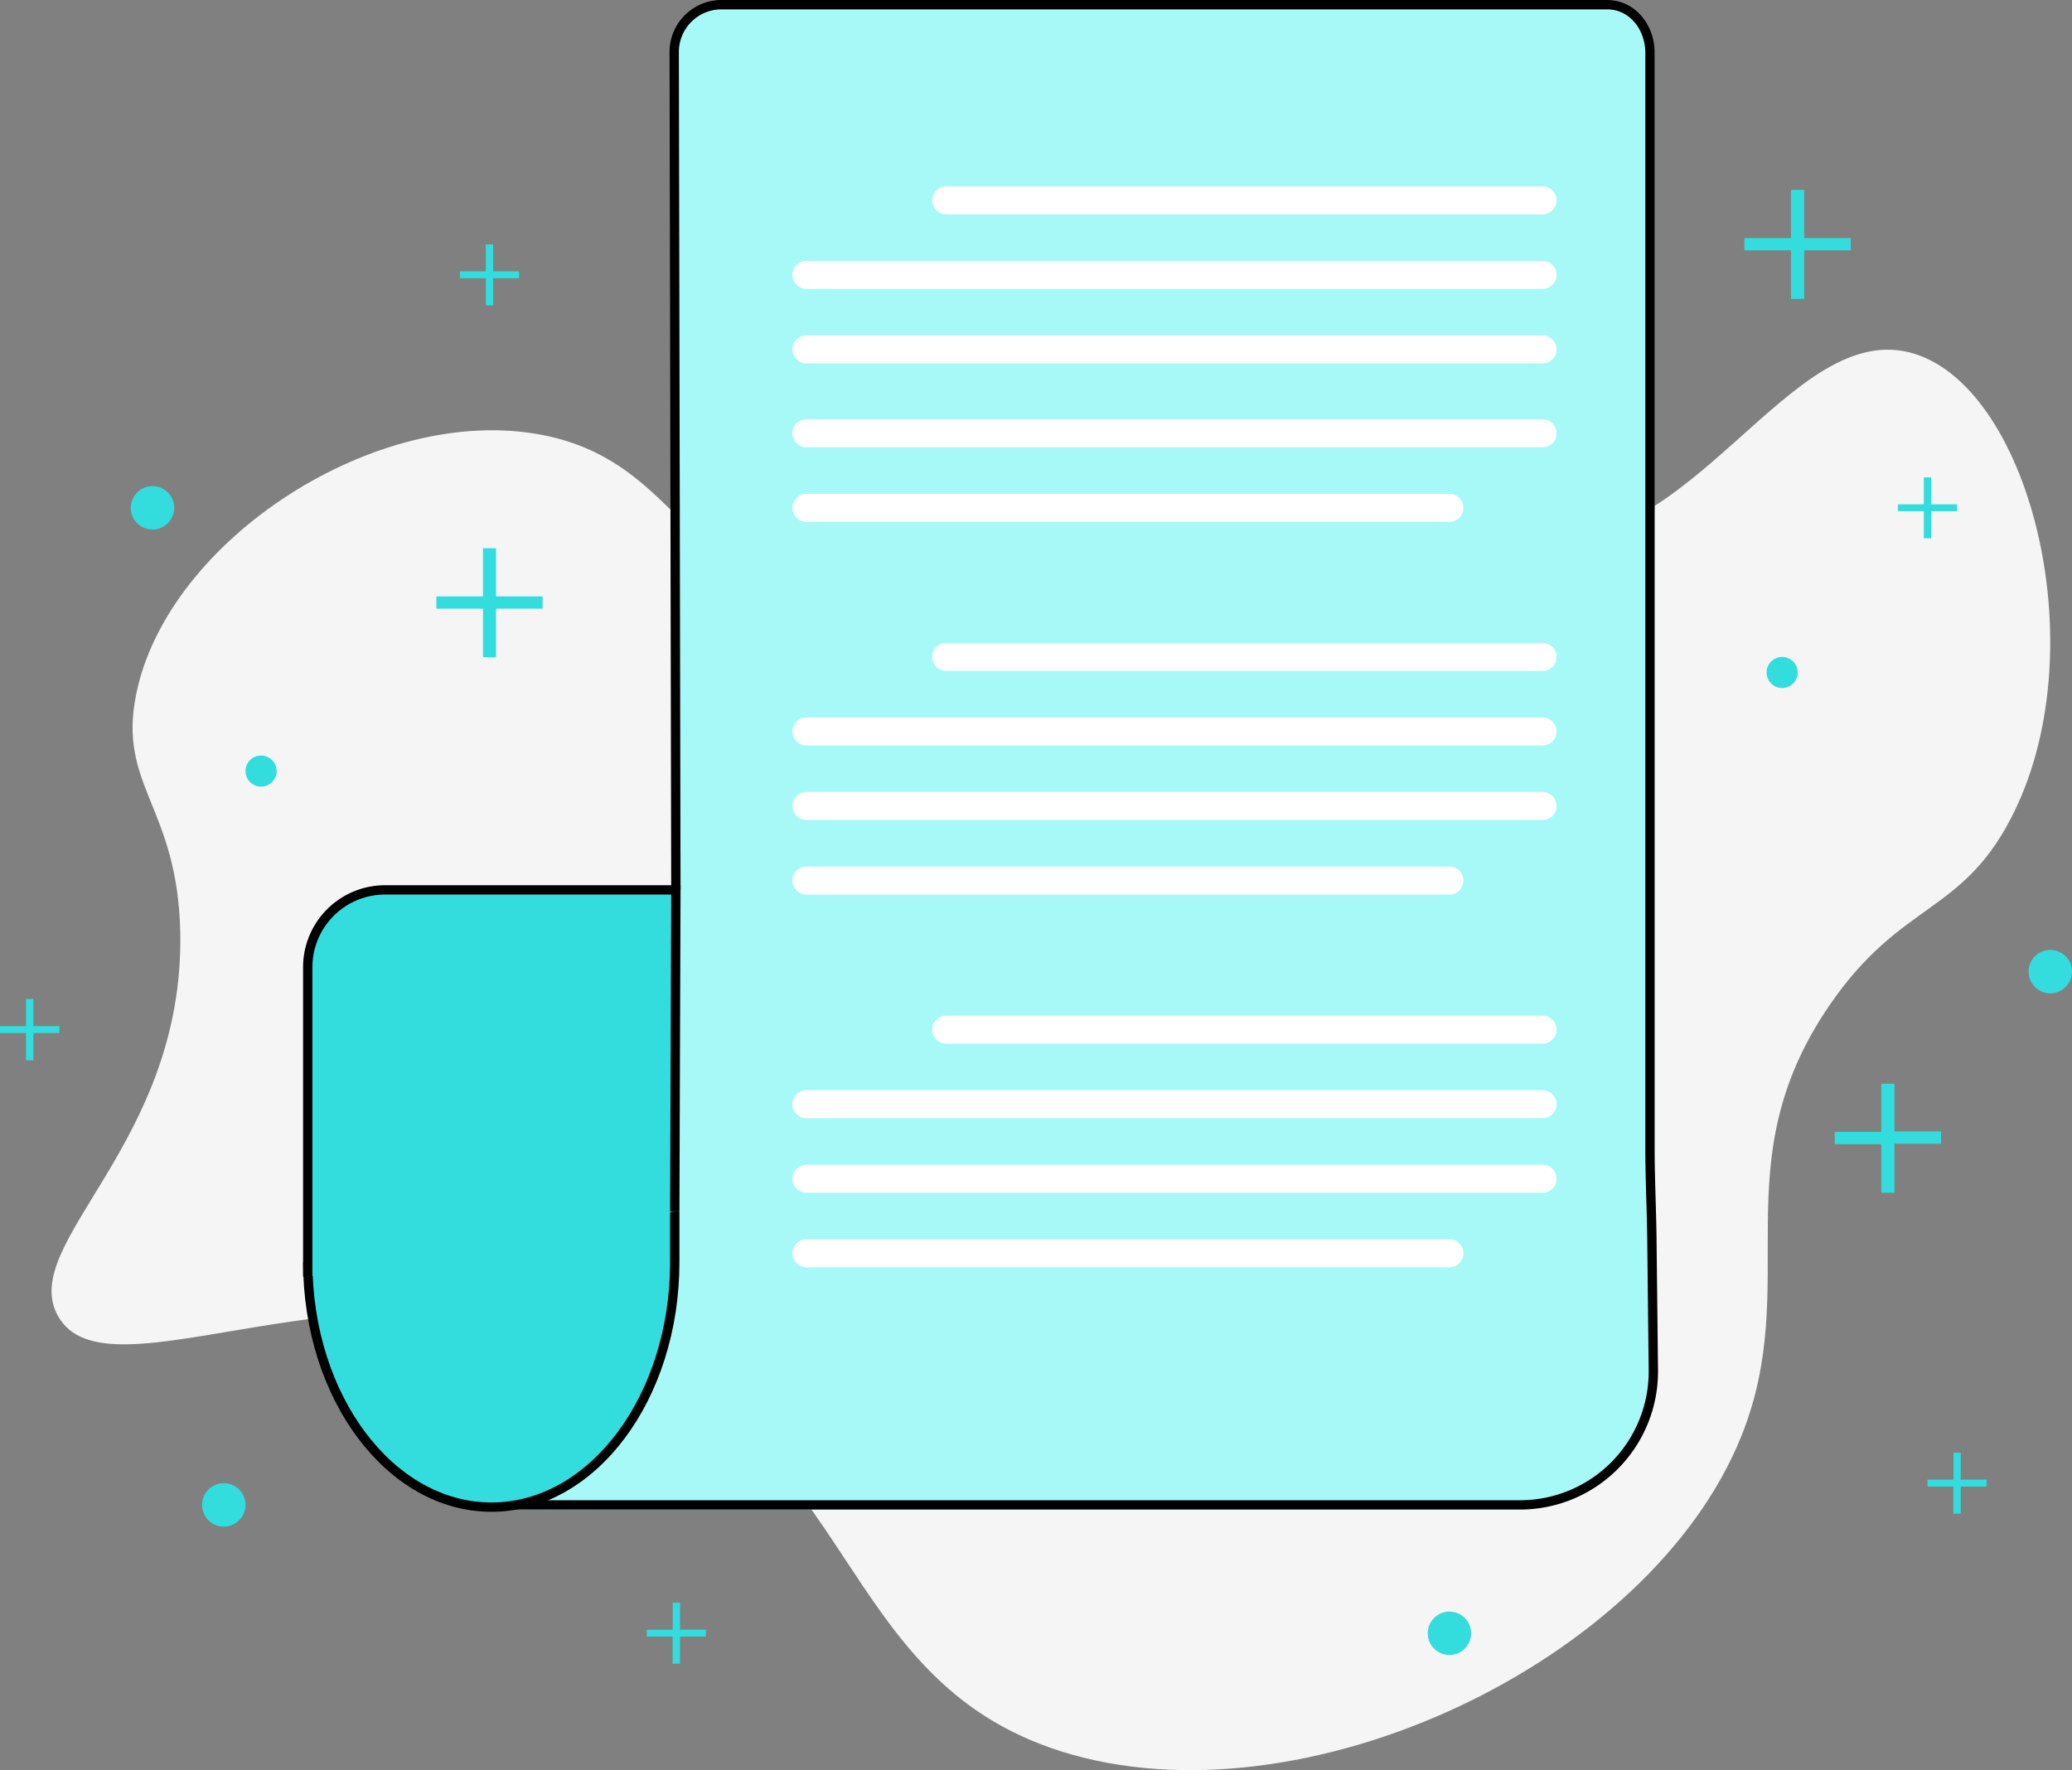 <svg id="Layer_1" data-name="Layer 1" xmlns="http://www.w3.org/2000/svg" viewBox="0 0 222.32 189.96"><rect x="0" y="0" width="222.32" height="189.96" fill="#808080" stroke="none"/><defs><style>.cls-1{fill:#f5f5f5;}.cls-2{fill:#a7f9f7;}.cls-3,.cls-5{fill:none;}.cls-3,.cls-4{stroke:#000;}.cls-3,.cls-4,.cls-5{stroke-miterlimit:10;}.cls-4,.cls-6{fill:#34dddd;}.cls-5{stroke:#fff;stroke-linecap:round;stroke-width:3px;}</style></defs><title>prompt</title><path class="cls-1" d="M72.68,91.68C55,88.24,32.43,102.9,29.09,119.52c-2,9.81,4.43,12,4.73,25.47,0.49,22.79-17.47,33.38-13.13,41.22C26,195.75,51.95,179,79.24,189.1c27.57,10.24,24.49,36.07,49.1,43.85,25.84,8.17,63.26-9.55,73-33.87,6.59-16.46-2.21-29.19,9.45-46.21,7.6-11.09,14.08-9.7,19.43-20C239.49,115.12,232.44,87,220,83c-13.45-4.32-23.81,22.45-42,20-20.63-2.83-24.61-39.59-39.91-39.39-16.23.22-22.11,41.71-40.7,42C87.58,105.76,86.2,94.32,72.68,91.68Z" transform="translate(-14.48 -45)"/><path class="cls-2" d="M87,140.75L86.82,51a5,5,0,0,1,5-5h95.07A4.86,4.86,0,0,1,192,50.68V168.6c0,2.75-.05,7.25,0,10l0,13.7A14.63,14.63,0,0,1,177.55,207H67" transform="translate(-14.48 -45)"/><path class="cls-3" d="M87,140.5L86.82,50.59a5.08,5.08,0,0,1,5-5.09h95.07c2.75,0,4.63,2.43,4.63,5.18V168.6c0,2.75.2,7.25,0.21,10l0.15,13.45a14.31,14.31,0,0,1-14.3,14.45H67" transform="translate(-14.48 -45)"/><path class="cls-4" d="M86.88,175l0,5.45c0,14.52-8.81,26.29-19.67,26.29S47.5,194.94,47.5,180.42" transform="translate(-14.48 -45)"/><path class="cls-4" d="M47.5,182V148.8a8.3,8.3,0,0,1,8.3-8.3H87L86.88,175" transform="translate(-14.48 -45)"/><line class="cls-5" x1="101.52" y1="21.5" x2="165.52" y2="21.5"/><line class="cls-5" x1="86.52" y1="46.5" x2="165.52" y2="46.5"/><line class="cls-5" x1="86.52" y1="29.5" x2="165.52" y2="29.5"/><line class="cls-5" x1="86.52" y1="37.5" x2="165.52" y2="37.5"/><line class="cls-5" x1="86.52" y1="54.5" x2="155.52" y2="54.5"/><line class="cls-5" x1="101.52" y1="70.5" x2="165.52" y2="70.5"/><line class="cls-5" x1="86.52" y1="78.5" x2="165.52" y2="78.5"/><line class="cls-5" x1="86.52" y1="86.5" x2="165.52" y2="86.5"/><line class="cls-5" x1="86.52" y1="94.5" x2="155.52" y2="94.5"/><line class="cls-5" x1="101.52" y1="110.5" x2="165.52" y2="110.5"/><line class="cls-5" x1="86.52" y1="118.5" x2="165.52" y2="118.5"/><line class="cls-5" x1="86.52" y1="126.5" x2="165.52" y2="126.5"/><line class="cls-5" x1="86.52" y1="134.5" x2="155.52" y2="134.5"/><path class="cls-6" d="M67.7,103.79V109h5v1.32h-5v5.21H66.3v-5.21h-5V109h5v-5.17H67.7Z" transform="translate(-14.48 -45)"/><path class="cls-6" d="M208.06,65.38v5.17h5v1.32h-5v5.21h-1.41V71.87h-5V70.55h5V65.38h1.41Z" transform="translate(-14.48 -45)"/><path class="cls-6" d="M217.75,161.25v5.17h5v1.32h-5V173h-1.41v-5.21h-5v-1.32h5v-5.17h1.41Z" transform="translate(-14.48 -45)"/><path class="cls-6" d="M18.06,152.21v2.91h2.79v0.74H18.06v2.93H17.27v-2.93H14.48v-0.74h2.79v-2.91h0.79Z" transform="translate(-14.48 -45)"/><path class="cls-6" d="M221.69,96.23v2.89h2.78v0.74h-2.78v2.91H220.9V99.86h-2.78V99.12h2.78V96.23h0.79Z" transform="translate(-14.48 -45)"/><path class="cls-6" d="M67.39,71.23v2.89h2.78v0.74H67.39v2.91H66.61V74.86H63.83V74.12h2.78V71.23h0.79Z" transform="translate(-14.48 -45)"/><circle class="cls-6" cx="16.36" cy="54.5" r="2.33"/><circle class="cls-6" cx="219.99" cy="104.27" r="2.33"/><circle class="cls-6" cx="155.52" cy="175.28" r="2.33"/><circle class="cls-6" cx="24.01" cy="161.5" r="2.33"/><circle class="cls-6" cx="28.01" cy="82.75" r="1.67"/><circle class="cls-6" cx="191.22" cy="72.17" r="1.67"/><path class="cls-6" d="M224.86,200.9v2.89h2.78v0.74h-2.78v2.91h-0.79v-2.91H221.3v-0.74h2.78V200.9h0.79Z" transform="translate(-14.48 -45)"/><path class="cls-6" d="M87.44,217v2.89h2.78v0.74H87.44v2.91H86.65v-2.91H83.88V219.9h2.78V217h0.79Z" transform="translate(-14.48 -45)"/></svg>